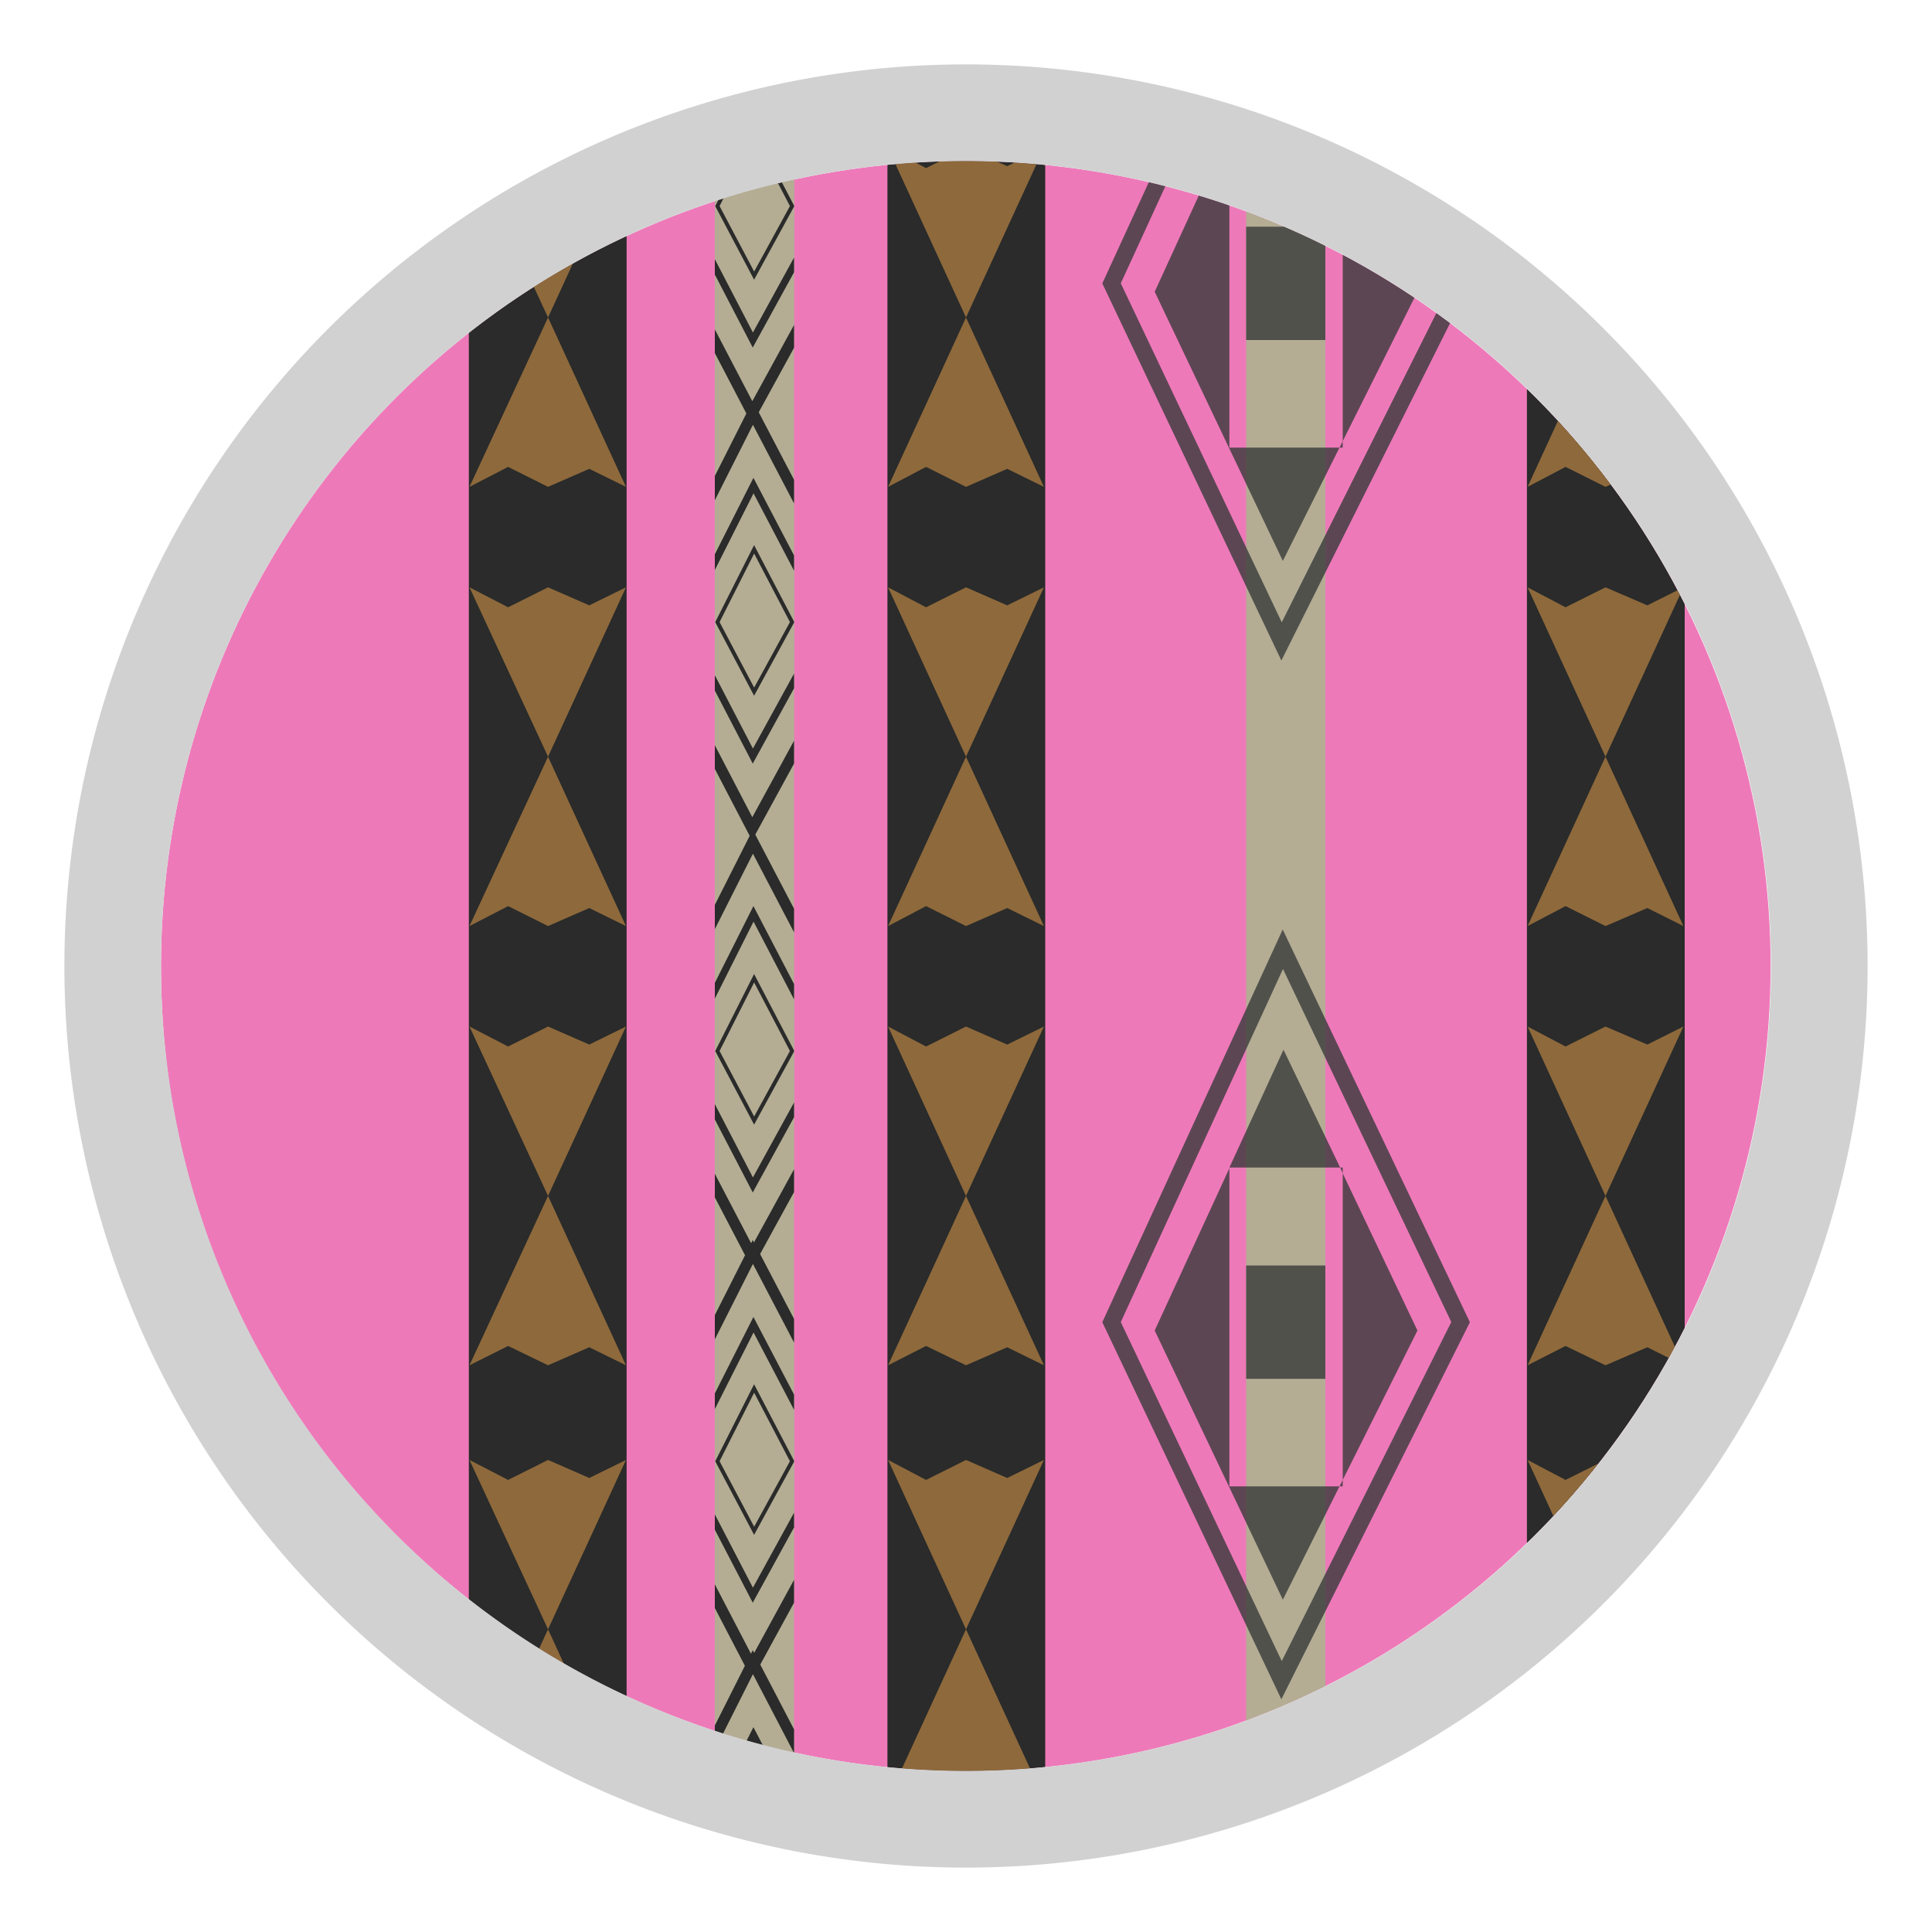 <svg id="Livello_1" data-name="Livello 1" xmlns="http://www.w3.org/2000/svg" xmlns:xlink="http://www.w3.org/1999/xlink" viewBox="0 0 30 30"><defs><style>.cls-1,.cls-7{fill:none;}.cls-10,.cls-11,.cls-12,.cls-2{fill:#b4ad94;}.cls-3{clip-path:url(#clip-path);}.cls-4{fill:#ee79b9;}.cls-5{fill:#2a2b2a;}.cls-6{fill:#8e693c;}.cls-7{stroke:#353837;stroke-width:0.26px;}.cls-10,.cls-11,.cls-12,.cls-7{stroke-miterlimit:10;}.cls-7,.cls-8{opacity:0.78;}.cls-8{fill:#353837;}.cls-9{clip-path:url(#clip-path-2);}.cls-10,.cls-11,.cls-12{stroke:#2a2b2a;}.cls-10{stroke-width:0.17px;}.cls-11{stroke-width:0.11px;}.cls-12{stroke-width:0.06px;}.cls-13{fill:#d1d1d1;}</style><clipPath id="clip-path"><path class="cls-1" d="M15,2.5A12.5,12.5,0,1,1,2.62,16.77,12.94,12.94,0,0,1,2.5,15,12.5,12.5,0,0,1,15,2.5Z"/></clipPath><clipPath id="clip-path-2"><rect class="cls-2" x="11.1" y="2.07" width="1.23" height="25.86"/></clipPath></defs><g class="cls-3"><path class="cls-4" d="M15,2.5A12.5,12.5,0,1,1,2.62,16.77,12.94,12.94,0,0,1,2.5,15,12.5,12.5,0,0,1,15,2.5Z"/><rect class="cls-5" x="7.28" y="2.07" width="2.45" height="25.78"/><polygon class="cls-6" points="9.72 2.3 9.15 2.58 8.51 2.3 7.89 2.61 7.29 2.3 8.51 4.93 9.72 2.3"/><polygon class="cls-6" points="9.72 7.56 9.15 7.28 8.51 7.56 7.89 7.25 7.29 7.56 8.51 4.93 9.72 7.56"/><polygon class="cls-6" points="9.72 9.12 9.15 9.4 8.51 9.12 7.89 9.43 7.29 9.12 8.51 11.75 9.72 9.12"/><polygon class="cls-6" points="9.72 14.38 9.15 14.1 8.51 14.38 7.89 14.07 7.29 14.38 8.51 11.75 9.72 14.38"/><polygon class="cls-6" points="9.72 15.94 9.15 16.22 8.51 15.94 7.89 16.25 7.29 15.94 8.51 18.57 9.72 15.94"/><polygon class="cls-6" points="9.72 21.2 9.15 20.92 8.51 21.2 7.89 20.9 7.29 21.2 8.51 18.57 9.72 21.2"/><polygon class="cls-6" points="9.72 22.67 9.15 22.95 8.51 22.67 7.89 22.98 7.29 22.67 8.51 25.3 9.72 22.67"/><polygon class="cls-6" points="9.72 27.93 9.15 27.65 8.51 27.93 7.89 27.62 7.29 27.93 8.51 25.3 9.72 27.93"/><rect class="cls-5" x="13.78" y="2.07" width="2.45" height="25.78"/><polygon class="cls-6" points="16.21 2.3 15.64 2.58 15 2.3 14.38 2.61 13.79 2.3 15 4.93 16.21 2.3"/><polygon class="cls-6" points="16.21 7.56 15.64 7.28 15 7.56 14.38 7.25 13.79 7.56 15 4.93 16.21 7.56"/><polygon class="cls-6" points="16.21 9.12 15.64 9.4 15 9.12 14.38 9.43 13.79 9.12 15 11.75 16.21 9.12"/><polygon class="cls-6" points="16.21 14.38 15.64 14.1 15 14.38 14.38 14.07 13.79 14.38 15 11.75 16.21 14.38"/><polygon class="cls-6" points="16.21 15.94 15.64 16.22 15 15.94 14.38 16.25 13.79 15.94 15 18.57 16.21 15.94"/><polygon class="cls-6" points="16.21 21.2 15.64 20.92 15 21.2 14.38 20.9 13.79 21.2 15 18.57 16.21 21.2"/><polygon class="cls-6" points="16.21 22.67 15.64 22.95 15 22.67 14.38 22.98 13.79 22.67 15 25.3 16.21 22.67"/><polygon class="cls-6" points="16.21 27.93 15.64 27.65 15 27.93 14.38 27.62 13.79 27.93 15 25.3 16.21 27.93"/><rect class="cls-5" x="23.71" y="2.07" width="2.45" height="25.78"/><polygon class="cls-6" points="26.14 2.3 25.58 2.58 24.93 2.3 24.31 2.61 23.72 2.3 24.93 4.93 26.14 2.3"/><polygon class="cls-6" points="26.14 7.56 25.58 7.28 24.93 7.56 24.31 7.25 23.72 7.56 24.93 4.93 26.14 7.56"/><polygon class="cls-6" points="26.14 9.12 25.58 9.4 24.93 9.12 24.31 9.43 23.72 9.12 24.93 11.75 26.14 9.12"/><polygon class="cls-6" points="26.14 14.38 25.58 14.1 24.93 14.38 24.31 14.07 23.72 14.38 24.93 11.75 26.14 14.38"/><polygon class="cls-6" points="26.14 15.94 25.58 16.22 24.93 15.94 24.31 16.25 23.72 15.94 24.93 18.57 26.14 15.94"/><polygon class="cls-6" points="26.14 21.2 25.58 20.92 24.93 21.2 24.31 20.9 23.72 21.2 24.93 18.57 26.14 21.2"/><polygon class="cls-6" points="26.14 22.67 25.58 22.95 24.93 22.67 24.31 22.98 23.72 22.67 24.93 25.3 26.14 22.67"/><polygon class="cls-6" points="26.14 27.93 25.58 27.65 24.93 27.93 24.31 27.62 23.72 27.93 24.93 25.3 26.14 27.93"/><rect class="cls-2" x="19.35" y="2.03" width="1.23" height="25.86"/><polygon class="cls-7" points="19.92 14.74 17.26 20.53 19.9 26.09 22.68 20.53 19.92 14.74"/><polygon class="cls-8" points="19.09 18.14 17.93 20.66 19.92 24.84 20.8 23.08 19.09 23.08 19.09 18.14"/><polygon class="cls-8" points="22.01 20.66 20.85 18.22 20.85 22.98 22.01 20.66"/><polygon class="cls-8" points="19.93 16.3 19.09 18.13 20.81 18.13 19.93 16.3"/><polygon class="cls-8" points="19.09 18.13 19.09 18.14 19.09 18.13 19.09 18.13"/><polygon class="cls-8" points="20.85 22.98 20.8 23.08 20.85 23.08 20.85 22.98"/><polygon class="cls-8" points="20.85 18.13 20.81 18.13 20.85 18.22 20.85 18.13"/><rect class="cls-8" x="19.35" y="19.65" width="1.23" height="1.76"/><polygon class="cls-7" points="19.92 -1.39 17.26 4.4 19.9 9.96 22.68 4.4 19.92 -1.39"/><polygon class="cls-8" points="19.09 2 17.93 4.53 19.92 8.71 20.8 6.95 19.09 6.95 19.09 2"/><polygon class="cls-8" points="22.01 4.53 20.85 2.09 20.85 6.85 22.01 4.53"/><polygon class="cls-8" points="19.93 0.16 19.09 2 20.81 2 19.93 0.16"/><polygon class="cls-8" points="19.09 2 19.09 2 19.09 2 19.09 2"/><polygon class="cls-8" points="20.85 6.85 20.8 6.95 20.85 6.95 20.85 6.85"/><polygon class="cls-8" points="20.85 2 20.81 2 20.85 2.09 20.85 2"/><rect class="cls-8" x="19.35" y="3.52" width="1.23" height="1.76"/><rect class="cls-2" x="11.1" y="2.07" width="1.23" height="25.86"/><g class="cls-9"><polygon class="cls-10" points="11.69 -0.05 10.03 3.25 11.68 6.41 13.41 3.25 11.69 -0.05"/><polygon class="cls-11" points="11.7 1.08 10.62 3.22 11.69 5.28 12.82 3.22 11.7 1.08"/><polygon class="cls-12" points="11.71 2.07 11.14 3.2 11.71 4.28 12.3 3.2 11.71 2.07"/><polygon class="cls-10" points="11.69 6.41 10.03 9.7 11.68 12.87 13.41 9.7 11.69 6.41"/><polygon class="cls-11" points="11.7 7.54 10.62 9.68 11.69 11.74 12.82 9.68 11.7 7.54"/><polygon class="cls-12" points="11.71 8.53 11.14 9.66 11.71 10.74 12.3 9.66 11.71 8.53"/><polygon class="cls-10" points="11.69 13.07 10.03 16.36 11.68 19.52 13.41 16.36 11.69 13.07"/><polygon class="cls-11" points="11.7 14.19 10.62 16.34 11.69 18.4 12.82 16.34 11.7 14.19"/><polygon class="cls-12" points="11.71 15.19 11.14 16.32 11.71 17.4 12.3 16.32 11.71 15.19"/><polygon class="cls-10" points="11.69 19.44 10.03 22.73 11.68 25.9 13.41 22.73 11.69 19.44"/><polygon class="cls-11" points="11.7 20.57 10.62 22.71 11.69 24.77 12.82 22.71 11.7 20.57"/><polygon class="cls-12" points="11.71 21.56 11.14 22.69 11.71 23.77 12.3 22.69 11.71 21.56"/><polygon class="cls-10" points="11.69 25.81 10.03 29.11 11.68 32.27 13.41 29.11 11.69 25.81"/><polygon class="cls-11" points="11.7 26.94 10.62 29.09 11.69 31.14 12.82 29.09 11.7 26.94"/><polygon class="cls-12" points="11.71 27.94 11.14 29.07 11.71 30.15 12.3 29.07 11.71 27.94"/></g></g><path class="cls-13" d="M15,2.5A12.5,12.5,0,1,1,2.5,15,12.5,12.5,0,0,1,15,2.5M15,1A14,14,0,1,0,29,15,14,14,0,0,0,15,1Z"/></svg>